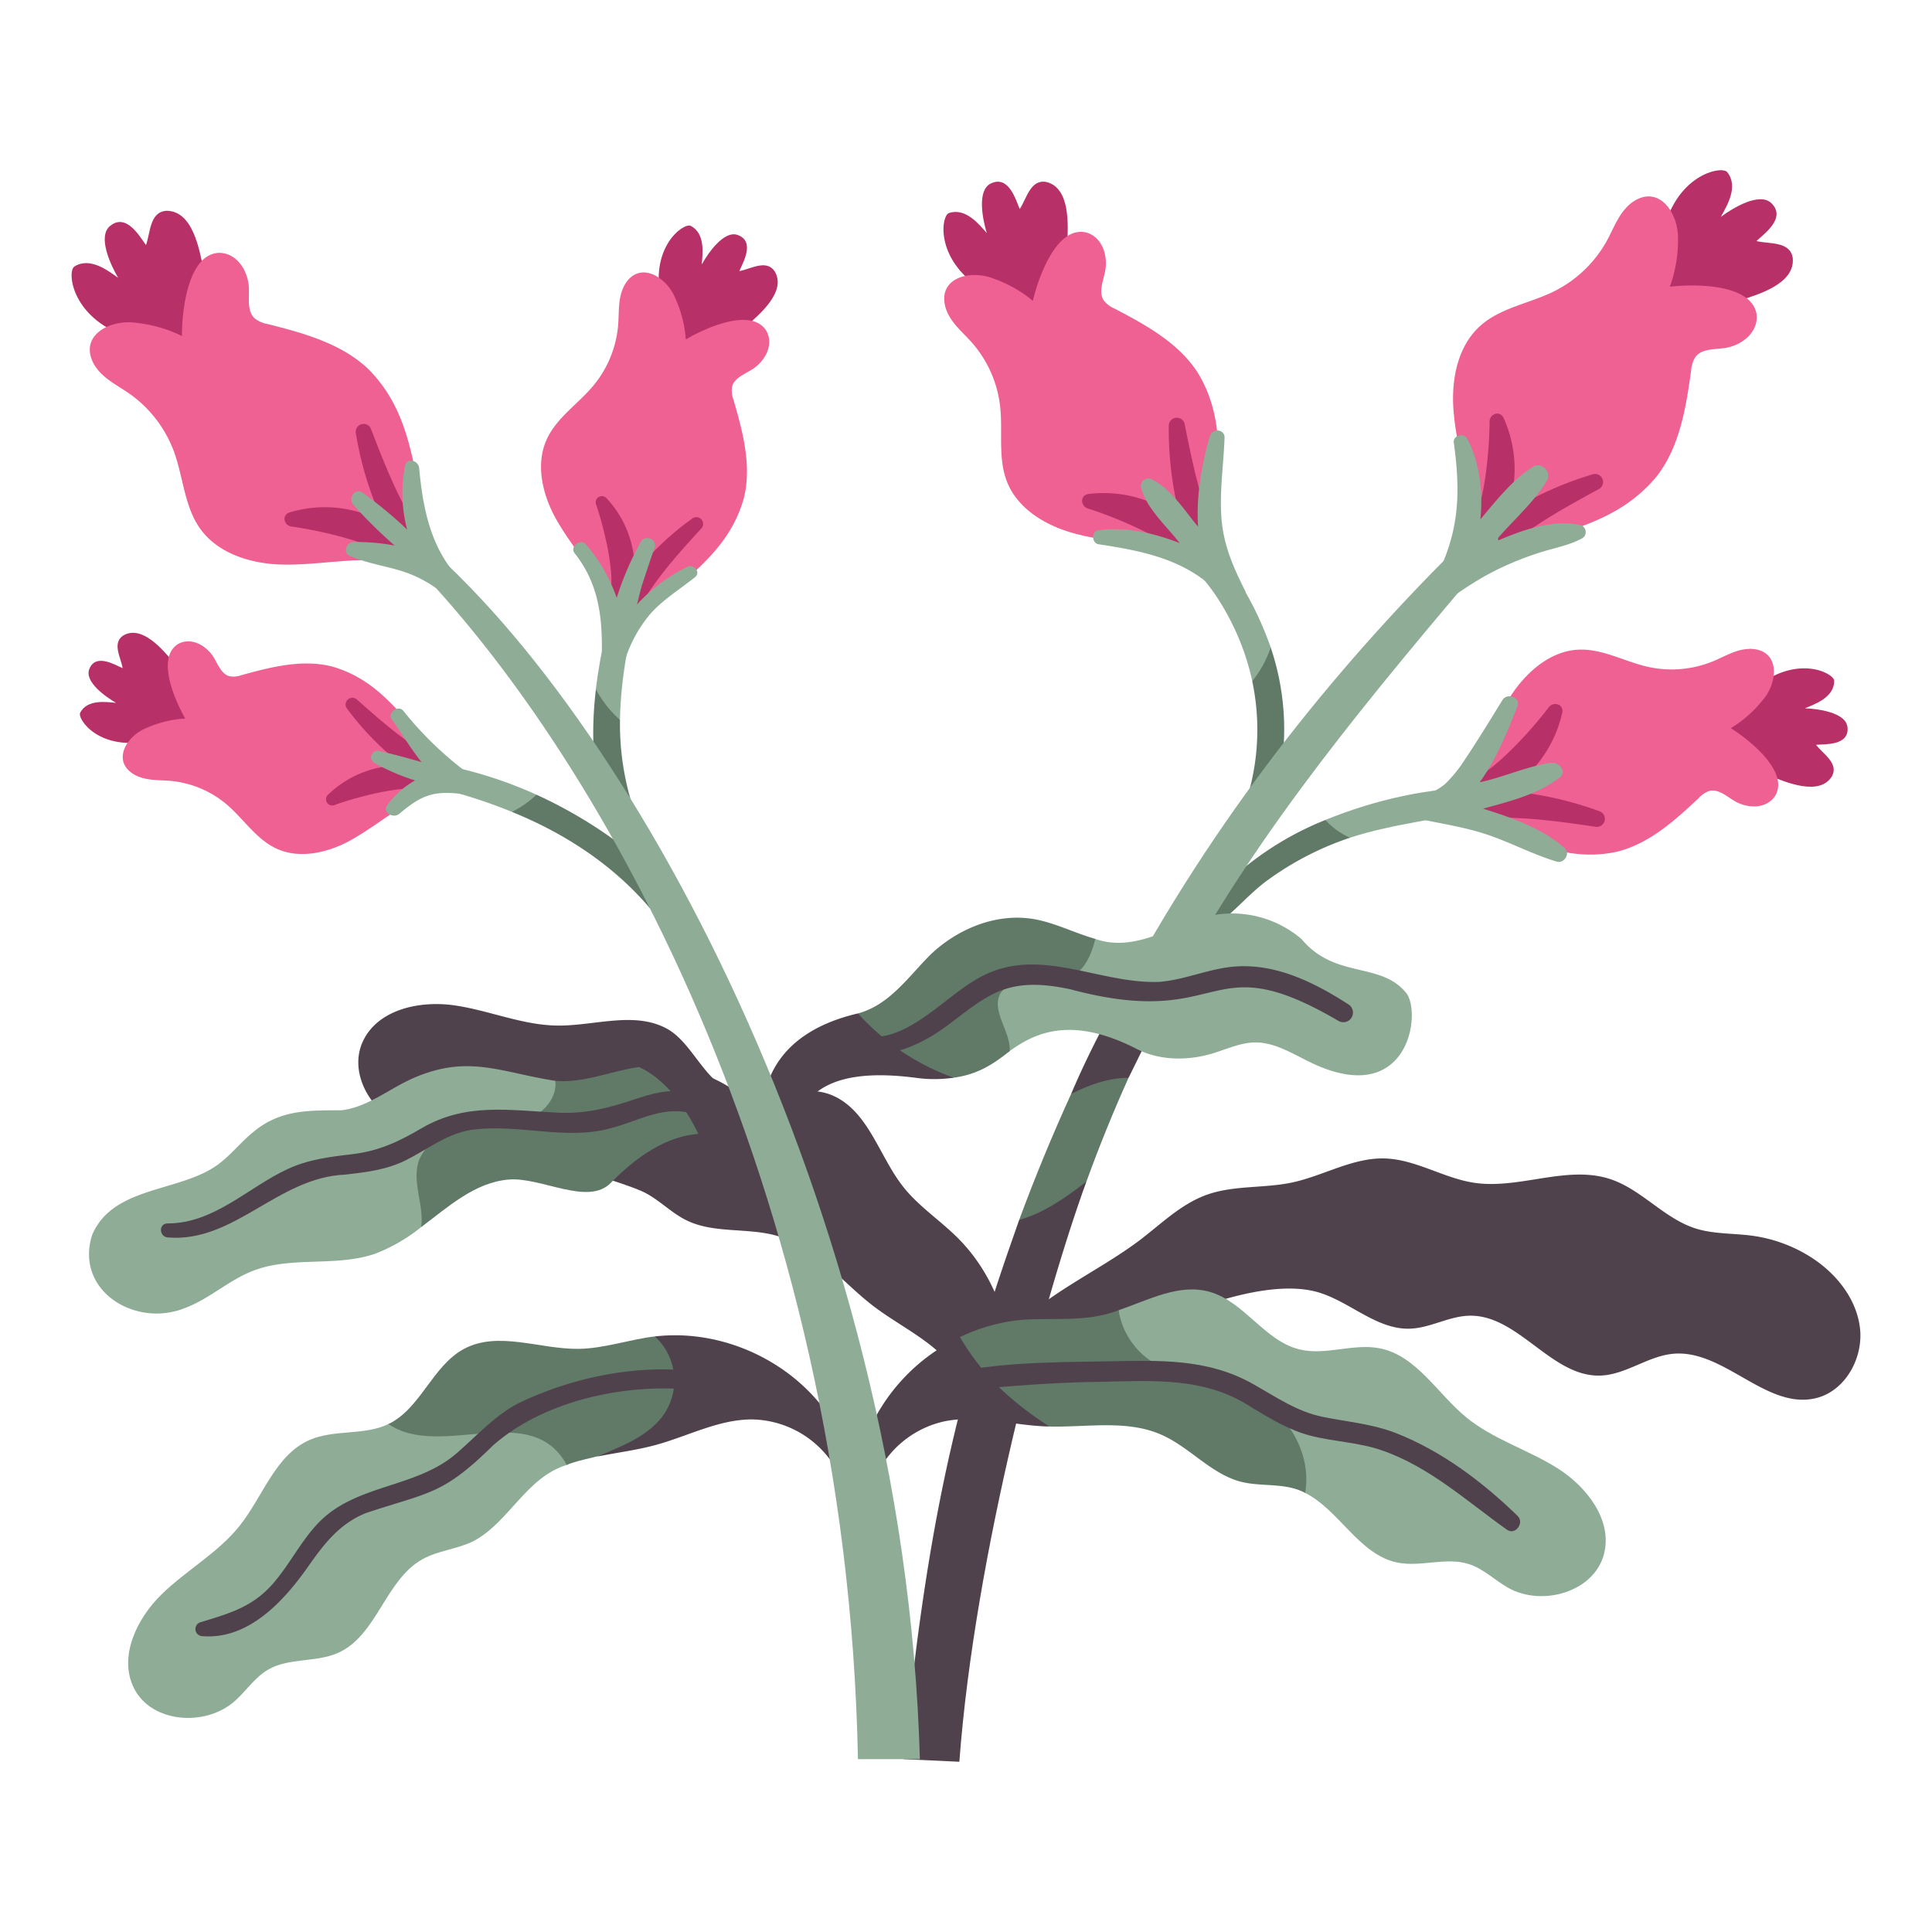 <svg id="flat" height="512" viewBox="0 0 500 500" width="512" xmlns="http://www.w3.org/2000/svg"><path d="m146.667 379.132c-10.522 3.184-14.989 14.985-24.257 19.769-4.171 2.043-9.051 2.379-13.106 4.644-9.609 5.369-11.727 19.7-21.772 24.2-5.734 2.569-12.792 1.21-18.209 4.393-3.383 1.988-5.593 5.454-8.52 8.066-7.582 6.766-21.629 5.766-26.15-3.335-4.016-8.086.71-17.958 7.175-24.26s14.7-10.773 20.29-17.86c5.983-7.578 9.18-18.251 18.035-22.1 6.4-2.781 14.128-1.072 20.4-4.121l29.372-8.724c13.304 2.071 20.16 7.79 16.742 19.328z" fill="#8fad96"/><path d="m169.5 345.861c-6.638.782-13.079 3.135-19.762 3.221-10.035.13-20.783-4.725-29.637 0-8.2 4.372-11.2 15.417-19.568 19.46 13.437 9.3 36.921-6.44 46.142 10.6 6.649-3.168 26.567-2.217 31.918-24.269-1.931-4.62-4.73-7.963-9.093-9.012z" fill="#617a68"/><path d="m154.533 376.969c4.967-1.015 10.116-1.651 14.981-2.959 8.42-2.265 16.45-6.7 25.169-6.662a25.655 25.655 0 0 1 22.778 14.869l-2.053-14.5c-9.552-15.113-28.169-23.927-45.912-21.846a15.519 15.519 0 0 1 .758 22.1c-4.213 4.467-10.054 6.572-15.721 8.998z" fill="#4f424c"/><path d="m53.745 91.928s-13.115-2.446-19.527-4.354c-15.824-4.71-16.9-17.378-14.98-18.595 4.061-2.57 8.735 1.081 11.342 2.926-1.96-3.322-5.4-10.711-2.1-13.422 4.306-3.534 7.839 3.04 9.3 4.934 1.162-3.114.914-8.611 5.313-8.866 6.788-.005 8.572 10.006 9.6 15.522 1.207 6.398 1.052 21.855 1.052 21.855z" fill="#b73067"/><path d="m114.186 146.333a2 2 0 0 1 -2.668 2.614c-13.27-7.158-25.194-2.4-39.263-2.857-7.745-.342-15.952-2.961-20.455-9.272-4.084-5.724-4.349-13.254-6.752-19.862a31.863 31.863 0 0 0 -11.677-15.164c-3.192-2.218-6.827-3.875-8.97-7.377-4.236-7.436 3.94-11.9 10.94-10.858a35.185 35.185 0 0 1 11.745 3.406c-.035-6.232 1.445-20.954 9.416-21.524 5.049-.123 8.011 5.192 7.919 9.7.038 2.529-.386 5.468 1.444 7.213a7.41 7.41 0 0 0 3.414 1.514c9.415 2.375 19.26 5.076 26.234 11.833 13.828 14.226 10.443 32.079 18.673 50.634z" fill="#ef6093"/><path d="m108.63 137.98c-5.671-9.183-8.708-16.823-12.581-26.864a2.042 2.042 0 0 0 -3.933 1.084 87.351 87.351 0 0 0 7.061 22.952 31.372 31.372 0 0 0 -24.212-2.538c-2.131.671-1.512 3.4.495 3.66 4.627.6 19.33 3.359 25.574 7.872 4.349 3.143 8.746-4.303 7.596-6.166z" fill="#b73067"/><path d="m176.677 95.164s-4.011-11.135-5.427-16.9c-3.494-14.224 5.717-20.733 7.511-19.807 3.789 1.955 3.092 7.171 2.849 9.993 1.664-2.99 5.776-8.938 9.332-7.626 4.637 1.71 1.19 7.363.4 9.336 2.905-.508 7-3.164 9.17.088 3.049 5.193-3.814 11.05-7.574 14.312-4.363 3.784-16.261 10.604-16.261 10.604z" fill="#b73067"/><path d="m162.414 165.473a1.955 1.955 0 0 1 -3.507-.985c-.46-12.748-9.679-20.326-15.38-30.859-3.213-6.081-4.89-13.538-2.08-19.815 2.549-5.694 8.193-9.275 12.173-14.079a28.275 28.275 0 0 0 6.368-15.735c.265-3.438-.1-6.963 1.621-10.175 3.72-6.566 10.932-2.3 13.219 3.5a31.207 31.207 0 0 1 2.662 10.515c4.824-2.842 16.974-8.471 20.852-2.2 2.1 3.838-.646 8.251-4.022 10.16-1.918 1.163-4.359 2.157-4.873 4.341a6.576 6.576 0 0 0 .372 3.291c2.407 8.272 4.756 17.019 2.713 25.388-4.624 16.797-19.624 22.302-30.118 36.653z" fill="#ef6093"/><path d="m165.65 156.719c4.87-7.843 9.561-13.079 15.772-19.871a1.746 1.746 0 0 0 -2.329-2.6 74.719 74.719 0 0 0 -14.881 14.152 26.827 26.827 0 0 0 -7.284-19.5 1.6 1.6 0 0 0 -2.614 1.774c1.306 3.77 4.8 16.079 3.721 22.58-.749 4.526 6.628 5.055 7.615 3.465z" fill="#b73067"/><path d="m54.7 186.787s-10.35 3.579-15.7 4.82c-13.2 3.063-19.115-5.538-18.237-7.187 1.855-3.482 6.672-2.774 9.281-2.516-2.747-1.575-8.2-5.451-6.945-8.726 1.638-4.269 6.828-1.013 8.643-.256-.435-2.694-2.844-6.516.192-8.484 4.841-2.759 10.177 3.661 13.151 7.179 3.443 4.083 9.615 15.17 9.615 15.17z" fill="#b73067"/><path d="m119.672 200.894a1.754 1.754 0 0 1 -.905 3.151c-11.759.194-19.095 8.721-28.877 13.874-5.665 2.9-12.584 4.363-18.359 1.688-5.238-2.426-8.484-7.692-12.881-11.431a26.158 26.158 0 0 0 -14.488-6.08c-3.135-.283-6.356 0-9.276-1.558-6.172-3.457-2.187-10.186 3.28-12.253a28.882 28.882 0 0 1 9.763-2.337c-2.577-4.563-7.645-15.719-1.784-19.319 3.572-1.894 7.624.691 9.352 3.842 1.054 1.789 1.944 4.059 3.958 4.56a6.072 6.072 0 0 0 3.05-.305c7.682-2.128 15.8-4.2 23.523-2.206 15.529 4.496 20.42 18.487 33.644 28.374z" fill="#ef6093"/><path d="m112.541 196.54c-7.92-4.743-13.23-9.35-20.121-15.451a1.746 1.746 0 0 0 -2.56 2.37 74.688 74.688 0 0 0 14.39 14.652 26.827 26.827 0 0 0 -19.385 7.6 1.6 1.6 0 0 0 1.816 2.585c3.748-1.366 16-5.053 22.517-4.082 4.538.672 4.949-6.714 3.343-7.674z" fill="#b73067"/><path d="m441.053 191.048s8.1-8.633 12.587-12.514c11.084-9.576 21.067-4.327 21.058-2.308-.02 4.263-4.983 6.012-7.608 7.078 3.42.124 10.587 1.084 11.034 4.848.583 4.908-6.019 4.406-8.136 4.6 1.772 2.357 6 4.8 4.088 8.209-3.241 5.075-11.576 1.623-16.19-.244-5.352-2.169-16.833-9.669-16.833-9.669z" fill="#b73067"/><path d="m374.356 210.743a3 3 0 0 1 -1.175-5.358 30.884 30.884 0 0 0 8.4-8.437c3.574-5.876 6.188-12.327 10.145-17.953s9.837-10.508 16.706-10.857c6.23-.316 11.985 3.085 18.073 4.447a28.267 28.267 0 0 0 16.915-1.48c3.182-1.325 6.158-3.25 9.8-3.178 7.54.33 7.015 8.693 2.886 13.366a31.187 31.187 0 0 1 -8.159 7.151c4.723 3.005 15.259 11.271 11.432 17.576-2.462 3.609-7.639 3.177-10.877 1.033-1.908-1.179-3.9-2.9-6.081-2.367a6.561 6.561 0 0 0 -2.763 1.827c-6.275 5.9-13 11.969-21.384 13.951-16.026 3.389-27.753-6.383-43.918-9.721z" fill="#ef6093"/><path d="m382.681 211.685c11-.442 19.3.685 30.162 2.27a2.081 2.081 0 0 0 1-4.036 89.092 89.092 0 0 0 -23.923-5.216 31.989 31.989 0 0 0 14.38-20.238c.47-2.228-2.265-3.045-3.5-1.392-2.846 3.811-12.659 15.49-19.793 18.778-4.969 2.29-.556 9.923 1.674 9.834z" fill="#b73067"/><path d="m272.345 83.89s-11.555-5.138-17.045-8.307c-13.556-7.822-11.767-19.74-9.726-20.439 4.31-1.478 7.817 2.917 9.816 5.191-1.077-3.495-2.625-11.064 1.016-12.838 4.748-2.312 6.56 4.527 7.5 6.6 1.756-2.616 2.736-7.74 6.848-7.008 6.261 1.487 5.705 11.111 5.441 16.423-.314 6.158-3.85 20.378-3.85 20.378z" fill="#b73067"/><path d="m315.709 144.747a3 3 0 0 1 -4.742 2.824c-3.312-2.376-7.528-4.824-11.778-5.737-7.186-1.543-14.614-1.915-21.681-3.932s-14.059-6.236-16.824-13.045c-2.508-6.176-1.1-13.178-1.86-19.8a30.208 30.208 0 0 0 -7.435-16.55c-2.455-2.746-5.443-5.073-6.649-8.773-2.272-7.789 6.248-10.1 12.475-7.608a33.349 33.349 0 0 1 10.085 5.722c1.374-5.821 6.015-19.357 13.721-17.71 4.512 1.219 5.888 6.6 4.864 10.614-.52 2.34-1.558 4.957-.253 6.968a7 7 0 0 0 2.814 2.147c8.16 4.259 16.645 8.915 21.59 16.678 9.133 15.164 3.196 30.49 5.673 48.202z" fill="#ef6093"/><path d="m314.6 139.082c-4.1-10.212-5.83-18.414-7.98-29.175a2.081 2.081 0 0 0 -4.139.406 89.073 89.073 0 0 0 3.111 24.287 31.984 31.984 0 0 0 -23.886-6.752c-2.258.3-2.11 3.154-.138 3.763 4.545 1.4 18.839 6.73 24.33 12.348 3.825 3.912 9.536-2.806 8.702-4.877z" fill="#b73067"/><path d="m427.955 81.351s1-13.3 2.2-19.885c2.958-16.243 15.433-18.695 16.852-16.916 3 3.757-.123 8.8-1.673 11.593 3.089-2.31 10.059-6.534 13.113-3.546 3.983 3.895-2.168 8.123-3.891 9.787 3.222.816 8.66-.029 9.392 4.316.745 6.747-9.013 9.61-14.384 11.234-6.228 1.883-21.609 3.417-21.609 3.417z" fill="#b73067"/><path d="m379.085 148.171a1.4 1.4 0 0 1 -2.052-1.669c1.636-4.455 3.714-11.67 2.887-17.92-1.018-7.685-3.284-15.2-3.789-22.933s1.205-16.179 6.989-21.343c5.245-4.683 12.7-5.767 19.008-8.875a31.861 31.861 0 0 0 13.8-13.259c1.856-3.414 3.108-7.208 6.355-9.72 6.932-5.021 12.255 2.622 11.985 9.693a35.166 35.166 0 0 1 -2.106 12.046c6.259-.691 20.9-.892 22.421 7.016.672 5.005-4.289 8.528-8.776 8.928-2.509.313-5.477.211-7.012 2.221a7.4 7.4 0 0 0 -1.134 3.558c-1.335 9.618-2.948 19.7-8.906 27.367-13.089 15.762-31.704 13.788-49.67 24.89z" fill="#ef6093"/><path d="m388.192 142.923c8.529-6.957 15.847-11.044 25.481-16.3a2.081 2.081 0 0 0 -1.619-3.831 89.083 89.083 0 0 0 -22.262 10.2 31.986 31.986 0 0 0 -.659-24.814c-.962-2.064-3.639-1.075-3.634.989.012 4.756-.821 19.988-4.551 26.9-2.598 4.813 5.515 8.267 7.244 6.856z" fill="#b73067"/><path d="m328.864 167.542c-3.652-10.271-10.091-22.923-19.6-28.881-2.192-1.323-4.589 1.274-3.415 3.415 2.518 4.591 6.527 8.4 9.354 12.869a65.008 65.008 0 0 1 8.889 21.331c2.228-1.41 3.849-4.256 4.772-8.734z" fill="#8fad96"/><path d="m328.851 167.547a27.508 27.508 0 0 1 -4.772 8.731 60.779 60.779 0 0 1 -.839 28.611c-.435 1.655-.889 3.277-1.183 4.96-.127.724-.793 2.555.068.724-1.429 3.04 3.1 5.708 4.534 2.65-.123.26-.116.3-.034.217a19.39 19.39 0 0 0 3.312-7.043 65.926 65.926 0 0 0 -1.086-38.85z" fill="#617a68"/><path d="m349.27 216.835c11.52-3.788 23.513-4.7 35.235-7.843 2.852-.766 2.218-5.02-.689-5.087-13.46-.31-28.22 3.153-40.81 8.3.166 3.573 2.194 5.184 6.264 4.63z" fill="#8fad96"/><path d="m343.007 212.207a80.452 80.452 0 0 0 -19.52 11.182c-5.344 4.157-12 9.243-14.506 15.724-.643 1.662 1.464 2.863 2.806 2.157 6.054-3.182 10.681-9.439 16.265-13.473a78.286 78.286 0 0 1 21.306-10.989 19.587 19.587 0 0 1 -6.351-4.601z" fill="#617a68"/><path d="m248.678 381.02a25.652 25.652 0 0 0 -2.071-27.122c-5.277-6.941-13.686-10.611-20.609-15.912-8.161-6.25-14.818-15.154-24.67-18.086-7.744-2.3-16.516-.537-23.754-4.128-4.16-2.065-7.4-5.732-11.663-7.569-10.109-4.355-41.2-11.949-47.026-14.308-3.637-1.474-7.732-1.117-11.587-1.849-9.983-1.895-17.742-13.648-13.274-22.775 3.969-8.109 14.678-10.37 23.614-9.078s17.493 5.1 26.521 5.223c9.655.132 20.068-3.829 28.513.852 6.1 3.382 9.272 12.416 15.511 15.536 8.3 4.152 19.055-2.034 27.506 1.8 9.138 4.148 11.83 15.63 18.042 23.512 3.946 5.008 9.4 8.585 13.936 13.061 12.952 12.768 17.546 33.316 11.266 50.385z" fill="#4f424c"/><path d="m253.693 357.859c5.969-18.809 26.695-25.91 41.226-36.863 5.565-4.233 10.691-9.35 17.261-11.742 7.045-2.565 14.867-1.664 22.2-3.222 8.123-1.725 15.693-6.466 23.994-6.224 8.036.233 15.236 5.12 23.188 6.3 11.71 1.738 23.984-4.678 35.217-.943 8.062 2.681 13.863 10.131 21.951 12.731 4.762 1.531 9.895 1.239 14.85 1.923a37.831 37.831 0 0 1 14.8 5.36c6.634 4.14 12.1 10.814 12.987 18.584s-3.879 16.317-11.493 18.1c-12.8 3-23.73-12.684-36.827-11.509-6.564.589-12.252 5.412-18.838 5.643-12.7.443-21.258-15.8-33.96-15.494-5.256.127-10.1 3.185-15.356 3.358-8.216.269-14.889-6.351-22.649-9.066-22.043-7.882-72.357 21.656-90 35.776z" fill="#4f424c"/><path d="m305.533 252.077c21.257-38.437 47.954-70.67 81.336-109.9 2.926-3.418-2.019-8.113-5.269-4.957-30.244 29.422-61.675 66.215-87.894 113.233z" fill="#8fad96"/><path d="m292.064 278.948c-3.83 8.481-7.442 17.341-10.885 26.807-6.629 8.12-12.826 12.931-17.421 9.965 4.143-11.21 8.664-22.128 13.445-32.6 5.18-6.433 10.981-7.378 14.861-4.172z" fill="#617a68"/><path d="m290.065 257.139c-3.615 6.745-8.232 15.087-12.861 25.981 5.069-2.573 10.044-4.187 14.861-4.172l10.905-22.135a34.787 34.787 0 0 0 -12.905.326z" fill="#4f424c"/><path d="m143.726 279.718c-14.34-2.186-22.84-7.149-37.68-.284-5.869 2.766-11.21 7.15-17.656 7.9-8.44.048-15.8-.221-22.772 5.577-3.3 2.642-5.91 6.091-9.339 8.564-9.858 7.111-27.053 5.437-32.429 18.116-4.58 14.409 11.133 24.109 23.963 18.946 6.336-2.342 11.447-7.267 17.754-9.686 9.948-3.816 21.445-.912 31.518-4.387a44.461 44.461 0 0 0 11.924-6.894l20.918-21.364 22.838-4.094z" fill="#8fad96"/><path d="m180.742 293.449c-.168-7.857-6.232-13.229-15.376-17.3-7.265.988-14.256 4.237-21.639 3.567.534 5.142-4.134 9.311-8.993 10.781-8.6 2.511-21.7-.358-26.176 9.472-2.231 5.5 1.254 11.726.451 17.6 7.156-5.373 13.882-11.536 22.591-12.3 8.438-.736 20.553 6.926 26.468.864 8.548-8.756 16.169-12.198 22.674-12.684z" fill="#617a68"/><path d="m165.5 276.133c7.135 3.638 11.672 10.117 15.242 17.321 15.724-1.174 24.928 14.916 24.928 14.916l-6.026-16.5a36.052 36.052 0 0 0 -34.144-15.737z" fill="#4f424c"/><path d="m260.807 272.381c6.33-4.638 15.714-9.972 33.368-.915 5.726 2.938 12.679 3.081 18.885 1.38 3.65-1 7.141-2.74 10.915-3.029 5.579-.426 10.544 2.95 15.606 5.335 24.645 11.611 28.332-12.359 24.5-17.971-6.612-8.488-18.457-3.624-27.269-14.17a27.653 27.653 0 0 0 -23.59-6.018c-9.946 2.4-19.312 9.654-29.758 5.994l-32.444 4.183z" fill="#8fad96"/><path d="m283.463 242.98c-5.262-1.466-10.339-4.136-15.759-5.093-9.686-1.71-19.8 2.389-26.91 9.189-5.762 5.747-10.557 12.975-18.755 15.2a19.939 19.939 0 0 0 10.917 12.463c8.969 4.111 13.567 4.208 13.567 4.208 5.947-.781 9.879-2.986 14.784-6.928.289-5.127-4.894-10.384-2.4-14.93 6.281-8.844 19.947 4.851 24.556-14.109z" fill="#617a68"/><path d="m222.037 262.27c-13.05 3.049-23.4 10.277-24.728 24.556l8.362 21.544c-4.375-25.481 8.051-32.52 31.605-29.4a34.077 34.077 0 0 0 9.5-.065 61.167 61.167 0 0 1 -24.739-16.635z" fill="#4f424c"/><path d="m138.846 205.666a110.506 110.506 0 0 0 -19.469-6.7c-2.983-.706-6.475-1.841-9.536-1.1a2.524 2.524 0 0 0 -.6 4.562c2.345 1.388 5.248 1.74 7.847 2.463a137.907 137.907 0 0 1 15.391 5.211c3.538-.779 6.184-1.996 6.367-4.436z" fill="#8fad96"/><path d="m182.317 246.889c-4.819-18.53-26.86-33.674-43.473-41.217a26.6 26.6 0 0 1 -6.369 4.446c13.945 5.635 26.912 14.159 36.491 25.864 3.466 4.152 5.777 9.246 9.336 13.244 1.728 1.942 4.415-.174 4.015-2.337z" fill="#617a68"/><path d="m160.452 186.34c.158-11.317 2.644-22.921 5.389-33.93.584-2.282-2.739-3.839-3.9-1.644-4.5 8.526-6.588 18.1-7.733 27.619.478 5.144 2.499 7.888 6.244 7.955z" fill="#8fad96"/><path d="m154.218 178.386c-1.679 14.277-.867 31.634 8.885 42.936 2.177 2.524 5.608-.689 4.343-3.351a70.164 70.164 0 0 1 -6.993-31.654 29.2 29.2 0 0 1 -6.235-7.931z" fill="#617a68"/><g fill="#8fad96"><path d="m128.939 202.453a16.87 16.87 0 0 0 -8.176-2.592 90.479 90.479 0 0 1 -16.4-15.923c-1.364-1.6-4.2.539-2.945 2.272 2.307 3.2 4.761 7.4 7.689 11.036-3.678-1.106-7.42-2.07-11.025-2.908a1.684 1.684 0 0 0 -1.282 3.062 55.048 55.048 0 0 0 10.616 4.57 22.927 22.927 0 0 0 -7.161 6.356c-1.424 1.859 1.47 3.595 3.018 2.329 3.855-3.152 6.762-5.364 11.911-5.444 4.272-.067 8.417 1.079 12.659 1.3 2.329.127 2.724-2.911 1.096-4.058z"/><path d="m117.13 155.468a2.473 2.473 0 0 0 3.87-2.982 15.238 15.238 0 0 0 -4.187-5.166c-5.794-7.521-7.5-17.008-8.343-26.269-.245-1.892-3.171-2.748-3.66-.5a37.046 37.046 0 0 0 .561 16.506 108.06 108.06 0 0 0 -11.571-9.573c-1.98-1.331-3.763 1.492-2.4 3.11a122.608 122.608 0 0 0 10.734 10.6 50.983 50.983 0 0 0 -10.725-.9c-1.724.051-2.758 2.7-.952 3.516 4.129 1.871 8.7 2.545 13.033 3.834 5.432 1.623 9.327 4.256 13.64 7.824z"/><path d="m177.859 146.692a44.339 44.339 0 0 0 -13.438 10.222c1.562-5.083 3.245-10.134 5-15.243.722-2.1-2.482-3.4-3.555-1.5a77.9 77.9 0 0 0 -6.261 14.552 42.562 42.562 0 0 0 -8-13.857c-1.344-1.6-4.205.562-2.927 2.258 7.262 9.157 7.372 19.2 6.964 30.4a1.79 1.79 0 0 0 1.448 1.952c.837 1.231 3.283 1.22 3.638-.557a34.716 34.716 0 0 1 7.416-15.851c3.341-3.883 7.814-6.531 11.763-9.726 1.556-1.262-.43-3.471-2.048-2.65z"/><path d="m316.129 134.3c-.567-7.007.543-14.041.786-21.038.076-2.2-3.141-2.535-3.752-.508-2.027 6.716-3.652 15.39-3.1 23.559-3.433-4.09-7.06-9.9-11.956-12.245a1.935 1.935 0 0 0 -2.806 2.157c1.509 5.519 6.607 9.9 10.008 14.341-6.5-2.588-14.17-4.334-21.065-3.34-1.832.265-1.746 3.275 0 3.616 12.79 1.938 24.431 4.345 33.1 14.822a2.254 2.254 0 0 0 2.238.478 2.348 2.348 0 0 0 2.561-3.429c-3.002-6.003-5.465-11.624-6.014-18.413z"/><path d="m409.039 135.89c-7.036-1.633-15.463 1.38-22.223 4.38 4.321-5.264 10.047-10.007 13.508-15.877 1.309-2.218-1.34-5-3.592-3.591-5.275 3.314-9.54 8.785-13.609 13.6.765-7.423-.323-15.045-3.4-20.863-.838-1.582-3.665-.925-3.494.947 1.613 11.684 1.624 21.327-3.335 32.306q-.943 1.327-1.788 2.689a45.512 45.512 0 0 0 -7.8 7.928c-1.566 2.067 1.511 5.054 3.576 3.576 6.582-4.714 12.895-9.716 20.168-13.361a82.142 82.142 0 0 1 11.229-4.554c3.721-1.222 7.769-1.868 11.212-3.77a1.884 1.884 0 0 0 -.452-3.41z"/><path d="m385.843 209.929c-.67-.216-1.353-.432-2.042-.647 6.925-1.9 14.089-3.635 19.852-8.074 2.037-1.576-.3-4.074-2.212-3.8-6.325.905-12.279 3.726-18.523 5.054 4.581-6.2 7.72-14.448 9.8-19.673.917-2.3-2.66-3.606-3.876-1.635-3.118 5.051-6.21 10.159-9.517 15.087a35.518 35.518 0 0 1 -5.121 6.445c-1.794 1.664-4 2.458-5.979 3.758a23.042 23.042 0 0 0 -4.211.462c-2.153.449-2.022 3.7 0 4.226 6.713 1.755 13.558 2.5 20.211 4.651 6.339 2.046 12.276 5.284 18.635 7.2 1.958.59 3.652-2.118 2.052-3.525-5.33-4.691-12.389-7.374-19.069-9.529z"/></g><path d="m281.179 305.755c-5.118 4.059-11.21 8.258-17.421 9.965-16.919 47.533-23.88 80.293-29.906 139.551l14.429.673c3.964-53.421 21.909-120.069 32.898-150.189z" fill="#4f424c"/><path d="m337.78 386.369c8.811 4.441 13.913 15.914 23.737 17.994 6.147 1.3 12.759-1.516 18.726.452 3.726 1.229 6.617 4.151 10.03 6.087 8.839 5.015 22.359 1.074 24.857-8.776 2.22-8.751-4.481-17.4-12.131-22.2s-16.637-7.43-23.6-13.177c-7.447-6.146-12.824-15.9-22.291-17.8-6.841-1.369-14.036 1.933-20.813.275-9.014-2.2-14.279-12.345-23.2-14.888-7.883-2.246-15.652 2.021-23.594 4.744 0 0-1.854 17.847 16.039 25.59s32.24 21.699 32.24 21.699z" fill="#8fad96"/><path d="m315.465 357.035c-4.967-1.154-10.232-1.235-14.9-3.286a19.512 19.512 0 0 1 -11.069-14.67c-7.833 3.083-16.228 1.956-24.451 2.452a46.364 46.364 0 0 0 -16.6 4.51c-3.617 10.667 7.468 17.507 23.173 23.145 9.794.223 20.01-1.813 28.94 2.116 7.4 3.253 12.941 10.277 20.783 12.221 5.413 1.309 11.394.131 16.439 2.85 2.277-13.621-9.124-26.304-22.315-29.338z" fill="#617a68"/><path d="m262.016 362.145a61.633 61.633 0 0 1 -13.571-16.1 48.692 48.692 0 0 0 -24.591 26.613l1.053 14.609a25.653 25.653 0 0 1 19.128-19.34c9.029-1.992 18.354 1.1 27.581 1.254a84.694 84.694 0 0 1 -9.6-7.036z" fill="#4f424c"/><path d="m102.7 141.6c51.963 50.929 116.443 165.712 119.34 313.672h16.026c-4.066-143.336-76.919-273.318-131.916-317.548-2.515-2.032-5.795 1.583-3.45 3.876z" fill="#8fad96"/><path d="m43.4 320.253c17.275 1.419 28.461-15.541 45.92-16.26 5.419-.621 10.636-1.224 15.6-3.671 5.574-2.749 10.271-6.672 16.546-7.821 12.315-1.973 24.937 2.923 37.132-.66 6.947-1.895 13.647-5.975 20.974-3.485 3.114 1.058 4.251-3.656 1.333-4.836-5.487-2.22-10.953-.941-16.375.887-6.751 2.276-12.834 3.9-20.041 3.558-12.649-.593-23.91-2.691-35.381 4.022-6.025 3.525-11.078 5.912-18.117 6.737-5.768.677-11.237 1.354-16.565 3.833-10.251 4.763-19.083 14.093-31.026 14.063-2.388-.006-2.285 3.4 0 3.633z" fill="#4f424c"/><path d="m52.342 423.432c11.949 1 21.159-9.119 27.336-17.915 4.122-5.87 8.108-11.125 14.958-13.915 16.26-5.449 19.8-4.546 32.872-17.444 16.128-14.306 44.832-18.35 65.038-11.736 2.226.775 3.836-2.917 1.625-3.854-18.882-7.7-42.674-3.968-60.629 4.909-5.916 3.327-10.334 8.282-15.414 12.665-10.651 9.191-26.307 7.805-36.053 18.322-4.334 4.676-7.19 10.47-11.345 15.28-5.332 6.173-11.434 7.829-18.874 10.1a1.837 1.837 0 0 0 .486 3.588z" fill="#4f424c"/><path d="m241.709 360.256c14.209-.937 28.2-2.48 42.48-2.627 14.146-.272 27.752-1.458 40.092 6.839 4.732 2.808 9.474 5.7 14.854 7.083 6.152 1.586 12.474 1.707 18.532 3.812 12.3 4.272 21.92 13.136 32.351 20.543 2.128 1.512 4.575-1.8 2.755-3.57-9-8.757-19.579-16.748-31.337-21.388-6.259-2.47-12.615-2.933-19.128-4.265-6.7-1.37-12.162-5.2-18.016-8.5-12.02-6.78-24.766-6.1-38.16-5.862-14.73.26-30.658.133-44.909 4.341-1.909.567-1.639 3.738.486 3.594z" fill="#4f424c"/><path d="m217.424 270.546c8.992 5.15 19.434.865 27.152-4.707 4.257-3.072 8.269-6.636 13.059-8.884 6.2-2.91 12.825-2.318 19.331-.937 40.828 10.92 34.895-12.085 69.532 8.254a2.5 2.5 0 0 0 2.52-4.311c-9.431-6.087-20.146-11.318-31.664-9.566-5.856.891-11.452 3.254-17.376 3.718-16.389.551-32.125-10.153-47.819-.342-9.5 5.646-20.273 19.145-32.558 13.051-2.465-1.223-4.609 2.331-2.177 3.724z" fill="#4f424c"/></svg>